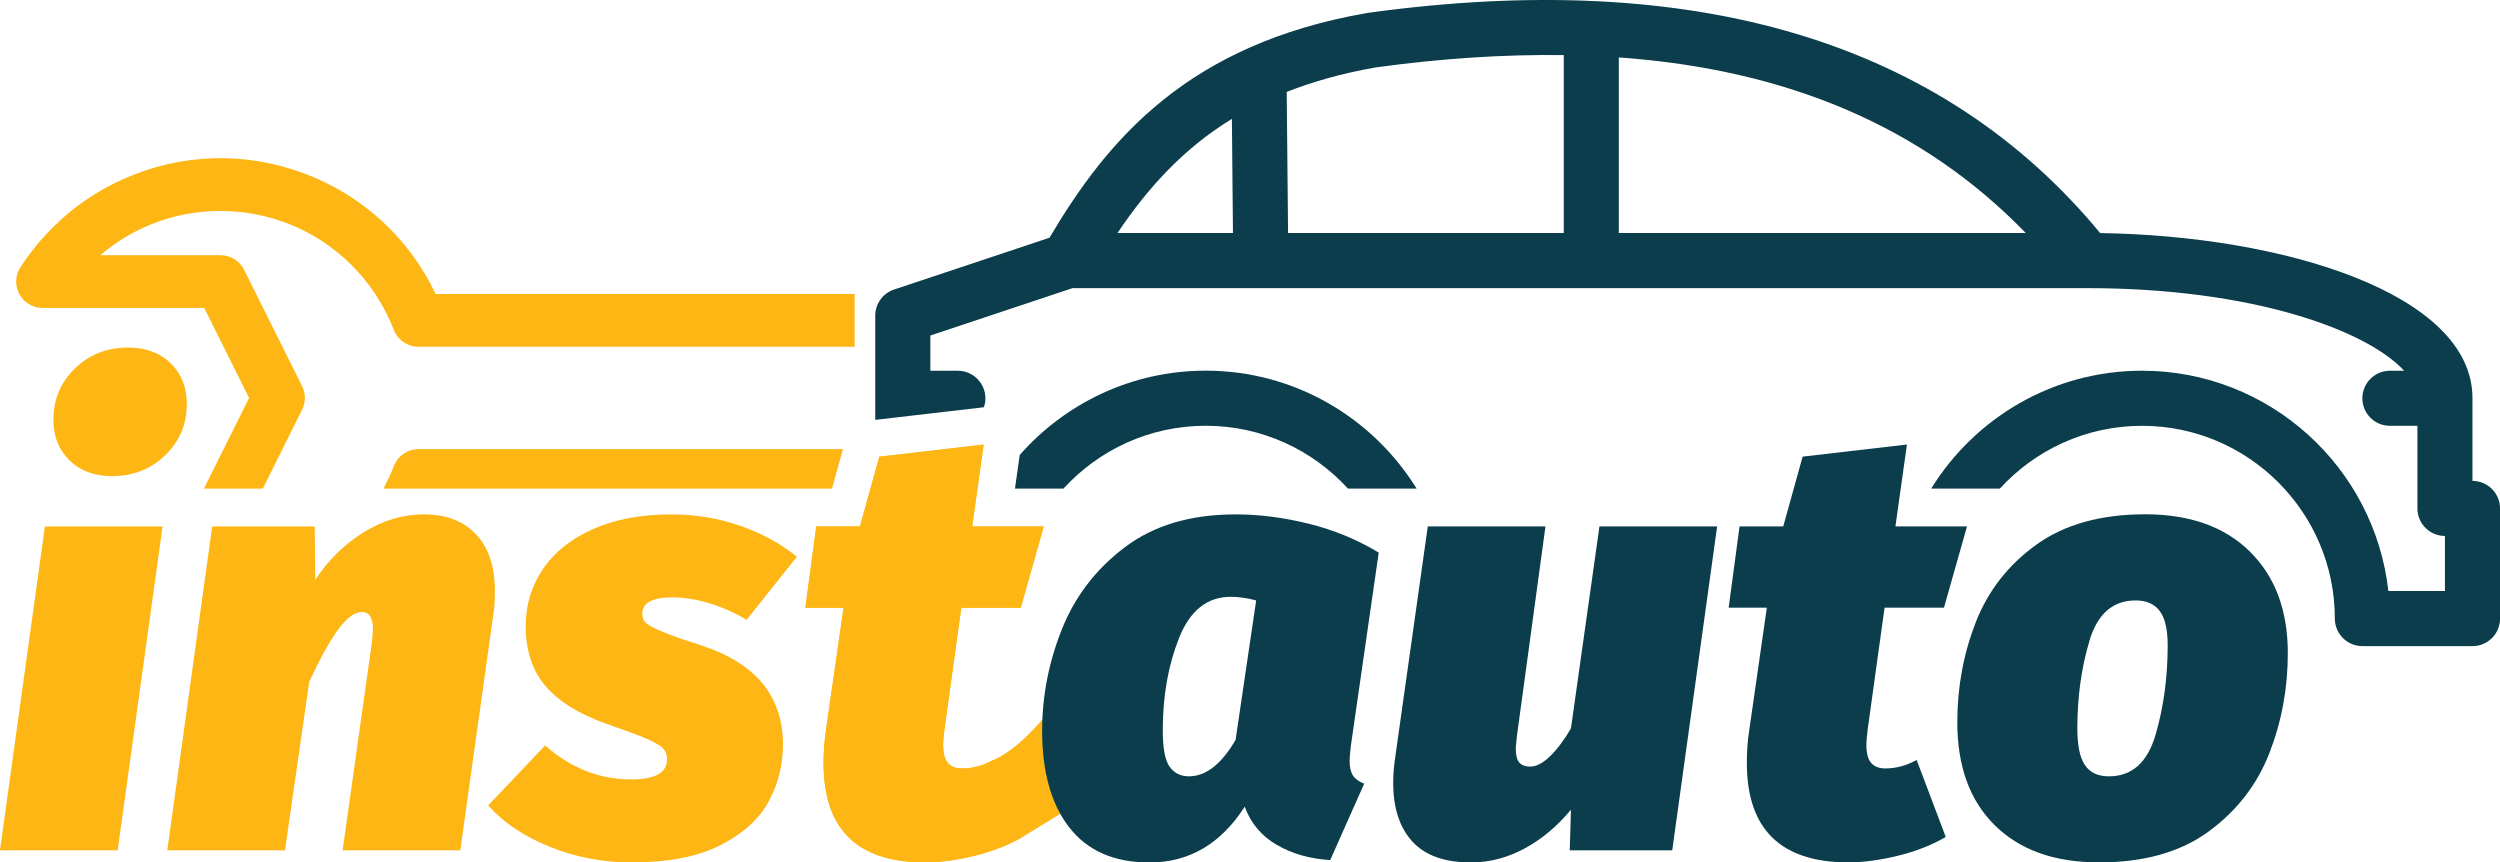 <?xml version="1.0" encoding="UTF-8"?>
<svg xmlns="http://www.w3.org/2000/svg" version="1.1" viewBox="0 0 538.56 185.79">
  <defs>
    <style>
      .cls-1 {
        fill: #fdb614;
      }

      .cls-2 {
        fill: #0b3d4c;
      }
    </style>
  </defs>
  <!-- Generator: Adobe Illustrator 28.7.3, SVG Export Plug-In . SVG Version: 1.2.0 Build 164)  -->
  <g>
    <g id="Layer_1">
      <g>
        <path class="cls-1" d="M211.59,179.22l8.69,1.09,14.79-9.1-2.85-19.57-4.37-.86s-6.86,9.93-13.84,12.94-6.66,10.15-6.66,10.15l4.25,5.36Z"/>
        <g>
          <path class="cls-2" d="M281.98,112.83c5.4,1.35,10.41,3.42,15.03,6.21l-6.01,41.68c-.18,1.57-.26,2.61-.26,3.14,0,1.39.24,2.46.72,3.2.48.74,1.28,1.33,2.42,1.76l-7.32,16.46c-4.36-.26-8.19-1.35-11.5-3.27-3.31-1.92-5.62-4.66-6.92-8.23-5.14,8.01-11.98,12.02-20.51,12.02-7.58,0-13.33-2.5-17.25-7.51-3.92-5.01-5.88-11.96-5.88-20.84,0-7.49,1.42-14.78,4.25-21.88,2.83-7.1,7.36-13,13.59-17.7,6.23-4.7,14.18-7.06,23.84-7.06,5.14,0,10.41.68,15.81,2.03ZM254.02,137.39c-2.35,5.88-3.53,12.52-3.53,19.92,0,3.92.5,6.55,1.5,7.9,1,1.35,2.37,2.03,4.12,2.03,3.66,0,7.01-2.61,10.06-7.84l4.44-30.05c-1.92-.52-3.75-.78-5.49-.78-5.05,0-8.75,2.94-11.11,8.82Z"/>
          <path class="cls-2" d="M360.24,183.18h-22.08l.26-8.75c-2.96,3.57-6.29,6.36-10,8.36-3.7,2-7.56,3-11.56,3-5.66,0-9.86-1.5-12.61-4.51-2.74-3-4.12-7.21-4.12-12.61,0-1.65.13-3.4.39-5.23l7.06-50.04h25.35l-6.14,45.08-.26,2.61c0,1.57.26,2.64.78,3.2.52.57,1.31.85,2.35.85,1.31,0,2.72-.74,4.25-2.22,1.52-1.48,3.03-3.48,4.51-6.01l6.14-43.51h25.35l-9.67,69.77Z"/>
          <path class="cls-2" d="M412.89,163.71l6.27,16.59c-2.96,1.74-6.4,3.09-10.32,4.05-3.92.96-7.53,1.44-10.84,1.44-14.46-.09-21.69-7.23-21.69-21.43,0-2.53.17-4.88.52-7.06l3.79-26.39h-8.23l2.35-17.51h9.41l4.18-15.03,22.47-2.61-2.48,17.64h15.42l-4.96,17.51h-12.8l-3.66,26.39c-.18,1.57-.26,2.61-.26,3.14,0,1.83.35,3.14,1.04,3.92.7.78,1.7,1.18,3.01,1.18,2.35,0,4.62-.61,6.79-1.83Z"/>
          <path class="cls-2" d="M484.68,118.83c5.44,5.36,8.17,12.65,8.17,21.88,0,7.58-1.33,14.76-3.98,21.56-2.66,6.79-7.01,12.41-13.07,16.85-6.06,4.44-13.92,6.66-23.58,6.66s-17.07-2.66-22.47-7.97c-5.4-5.31-8.1-12.72-8.1-22.21,0-7.58,1.33-14.76,3.98-21.56,2.66-6.79,7.01-12.37,13.07-16.72,6.05-4.35,13.87-6.53,23.45-6.53s17.09,2.68,22.54,8.04ZM450.12,138.04c-1.74,5.79-2.61,12.09-2.61,18.88,0,3.66.54,6.29,1.63,7.9,1.09,1.61,2.81,2.42,5.16,2.42,4.96,0,8.32-2.98,10.06-8.95,1.74-5.96,2.61-12.39,2.61-19.27,0-3.4-.57-5.86-1.7-7.38-1.13-1.52-2.87-2.29-5.23-2.29-4.88,0-8.19,2.9-9.93,8.69Z"/>
        </g>
        <g>
          <path class="cls-1" d="M25.35,183.18H0l9.67-69.77h25.35l-9.67,69.77ZM36.78,78.27c2.31,2.27,3.46,5.18,3.46,8.75,0,4.36-1.55,8.04-4.64,11.04-3.09,3-6.9,4.51-11.43,4.51-3.83,0-6.9-1.13-9.21-3.4-2.31-2.26-3.46-5.18-3.46-8.75,0-4.35,1.55-8.04,4.64-11.04,3.09-3.01,6.9-4.51,11.43-4.51,3.83,0,6.9,1.13,9.21,3.4Z"/>
          <path class="cls-1" d="M102.56,115.11c2.7,2.88,4.05,6.92,4.05,12.15,0,2-.09,3.53-.26,4.57l-7.19,51.35h-25.35l6.27-44.55c.17-1.57.26-2.57.26-3,0-2.53-.78-3.79-2.35-3.79s-3.27,1.24-5.1,3.72-3.92,6.25-6.27,11.3l-5.23,36.32h-25.35l9.67-69.77h22.08l.13,11.5c2.79-4.27,6.27-7.69,10.45-10.26,4.18-2.57,8.49-3.85,12.93-3.85,4.79,0,8.54,1.44,11.24,4.31Z"/>
          <path class="cls-1" d="M159.52,113.28c4.7,1.66,8.75,3.88,12.15,6.66l-10.84,13.59c-2.44-1.48-5.08-2.66-7.9-3.53-2.83-.87-5.51-1.31-8.04-1.31-4.36,0-6.53,1.18-6.53,3.53,0,.87.3,1.57.91,2.09.61.52,1.96,1.2,4.05,2.03,2.09.83,4.79,1.76,8.1,2.81,11.5,3.83,17.25,10.93,17.25,21.3,0,4.27-1,8.3-3.01,12.08-2,3.79-5.44,6.95-10.32,9.47-4.88,2.53-11.32,3.79-19.34,3.79-6.19,0-12.06-1.13-17.64-3.4-5.58-2.26-9.97-5.23-13.2-8.88l12.28-12.93c5.49,4.88,11.67,7.32,18.55,7.32,5.14,0,7.71-1.44,7.71-4.31,0-1.05-.33-1.87-.98-2.48-.65-.61-1.79-1.26-3.4-1.96-1.61-.7-4.55-1.78-8.82-3.27-5.84-2.09-10.17-4.79-13-8.1-2.83-3.31-4.25-7.62-4.25-12.93,0-4.53,1.24-8.62,3.72-12.28s6.1-6.53,10.84-8.62c4.75-2.09,10.34-3.14,16.79-3.14,5.23,0,10.19.83,14.89,2.48Z"/>
          <path class="cls-1" d="M214,163.71l6.27,16.59c-2.96,1.74-6.4,3.09-10.32,4.05-3.92.96-7.53,1.44-10.84,1.44-14.46-.09-21.69-7.23-21.69-21.43,0-2.53.17-4.88.52-7.06l3.79-26.39h-8.23l2.35-17.51h9.41l4.18-15.03,22.47-2.61-2.48,17.64h15.42l-4.96,17.51h-12.8l-3.66,26.39c-.18,1.57-.26,2.61-.26,3.14,0,1.83.35,3.14,1.05,3.92.7.78,1.7,1.18,3,1.18,2.35,0,4.62-.61,6.79-1.83Z"/>
        </g>
        <path class="cls-1" d="M214,163.72l6.27,16.59c-6.27,3.66-14.89,5.49-21.17,5.49-17.25-.13-23.65-10.06-21.17-28.48l3.79-26.39h-8.23l2.35-17.51h9.41l4.18-15.02,22.47-2.61-2.48,17.64h15.42l-4.96,17.51h-12.8l-3.66,26.39c-.92,6.53.78,8.23,3.79,8.23,2.09,0,4.44-.52,6.79-1.83Z"/>
        <g>
          <path class="cls-2" d="M229.1,105.25c7.6-8.31,18.52-13.53,30.64-13.53s23.04,5.22,30.64,13.53h14.79c-9.42-15.22-26.25-25.4-45.43-25.4-15.95,0-30.27,7.04-40.07,18.16l-1.02,7.24h10.44Z"/>
          <path class="cls-2" d="M532.63,103.58v-17.8c0-22.57-40.8-35-80.2-35.57C418.34,8.96,365.24-6.99,294.53,2.79c-.07.01-.14.02-.21.04-38.29,6.71-55.62,27.03-68.23,48.38l-33.48,11.16c-2.43.81-4.06,3.07-4.06,5.63v22.45l23.4-2.72c.21-.61.33-1.26.33-1.93,0-3.27-2.66-5.93-5.93-5.93h-5.93v-7.59l30.63-10.21h218.53c35.75,0,60.3,9.08,68.33,17.8h-3.07c-3.27,0-5.93,2.66-5.93,5.93s2.66,5.93,5.93,5.93h5.93v17.8c0,3.27,2.66,5.93,5.93,5.93v11.86h-12.19c-2.96-26.66-25.63-47.46-53.06-47.46-19.18,0-36.02,10.17-45.43,25.4h14.79c7.6-8.31,18.52-13.53,30.64-13.53,22.9,0,41.53,18.63,41.53,41.53,0,3.27,2.66,5.93,5.93,5.93h23.73c3.27,0,5.93-2.66,5.93-5.93v-23.73c0-3.27-2.66-5.93-5.93-5.93ZM240.74,50.19c6.66-9.92,14.34-18.27,24.64-24.58l.23,24.58h-24.87ZM336.86,50.2h-59.38l-.29-30.4c5.65-2.22,11.92-4,19.07-5.26,14.42-1.99,27.92-2.84,40.61-2.67v38.33ZM348.73,50.2V12.37c36.68,2.61,65.68,15.15,87.67,37.83h-87.67Z"/>
        </g>
        <path class="cls-1" d="M179.23,105.25l2.36-8.49h-91.45c-2.36,0-4.43,1.42-5.29,3.62h0c-.53,1.38-1.17,2.79-1.89,4.18l-.36.69h96.63Z"/>
        <path class="cls-1" d="M6.08,65.42c.92.6,1.99.92,3.09.92h34.83l9.66,19.39-9.73,19.52h12.69l8.46-16.99c.79-1.59.79-3.48,0-5.06l-12.49-25.07c-.97-1.94-2.91-3.15-5.08-3.15h-25.9c7.08-6.05,15.96-9.41,25.39-9.53,10.64-.12,20.77,3.89,28.42,11.34,4.1,4,7.36,8.94,9.42,14.29.86,2.19,2.93,3.61,5.29,3.62h93.98v-11.36h-90.25c-5.74-12.05-15.75-21.25-28.28-25.96-12.84-4.82-26.78-4.36-39.27,1.31-8.98,4.07-16.55,10.61-21.9,18.89-.83,1.27-1.11,2.79-.79,4.27.31,1.48,1.19,2.76,2.46,3.58Z"/>
      </g>
    </g>
  </g>
</svg>